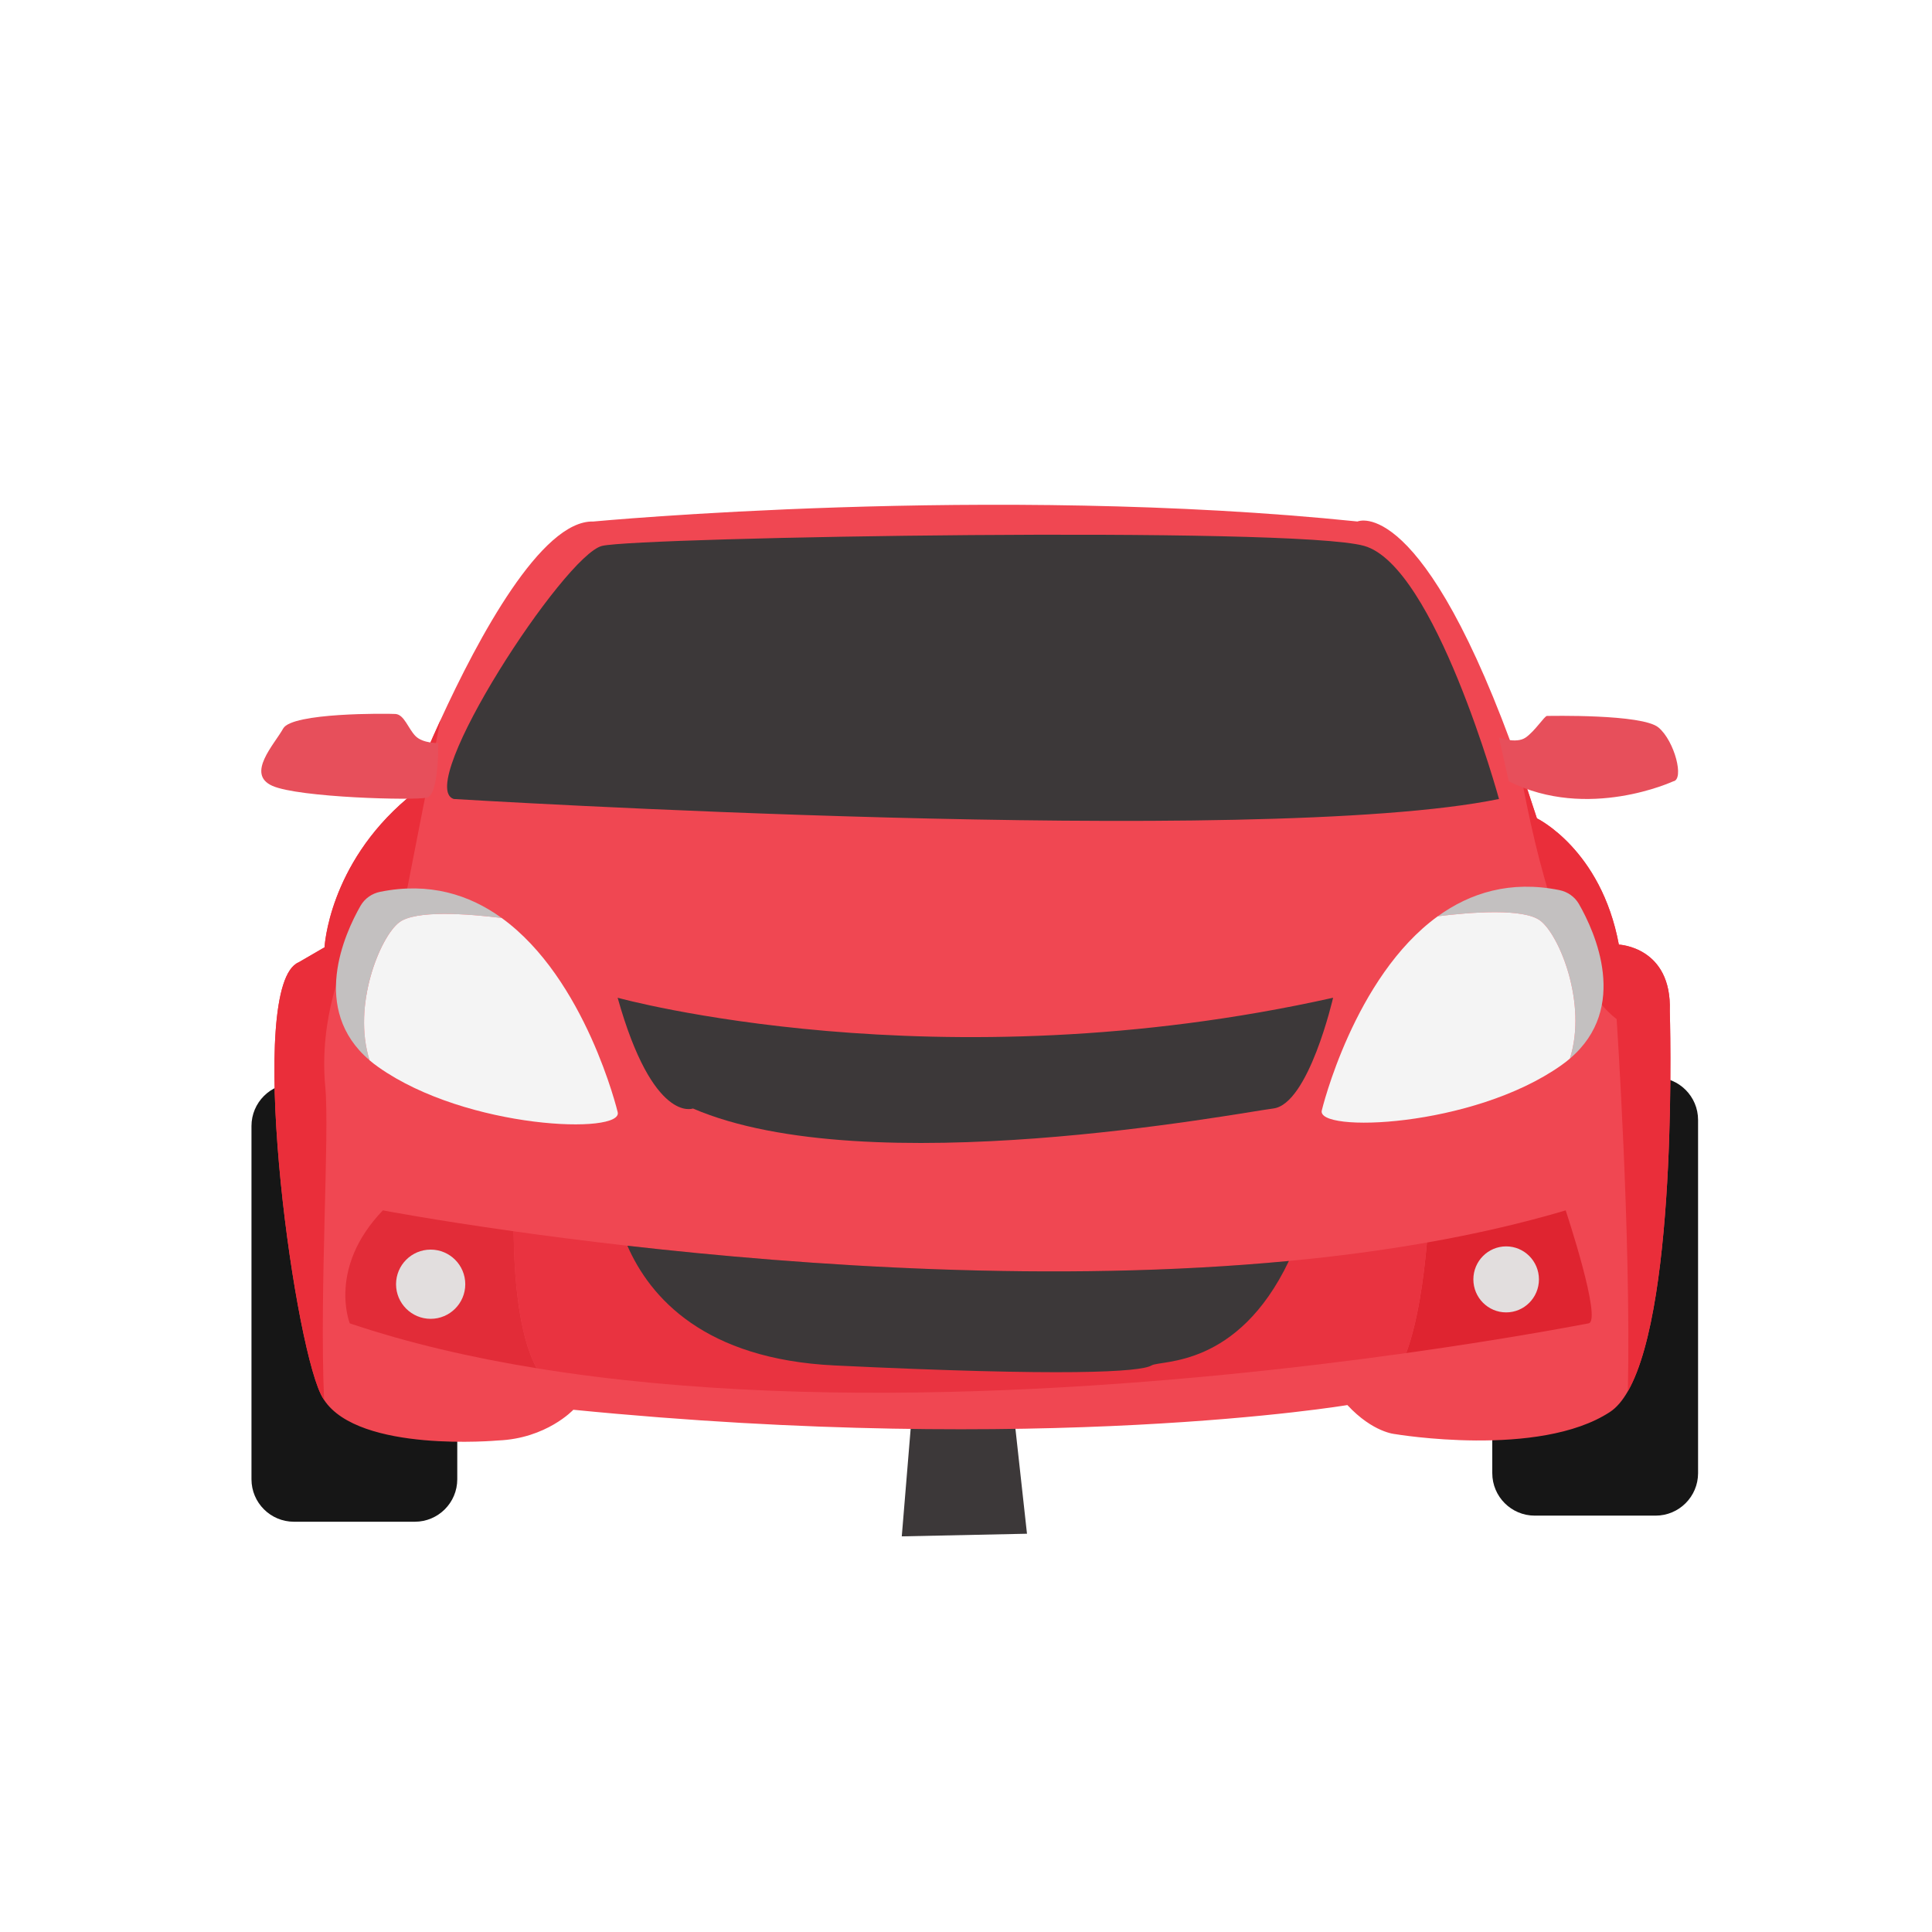 <svg width="320" height="320" viewBox="0 0 320 320" fill="none" xmlns="http://www.w3.org/2000/svg">
<g clip-path="url(#clip0_185_3146)">
<mask id="mask0_185_3146" style="mask-type:luminance" maskUnits="userSpaceOnUse" x="0" y="0" width="320" height="320">
<path d="M320 0H0V320H320V0Z" fill="white"/>
</mask>
<g mask="url(#mask0_185_3146)">
<path d="M152.987 210.566L149.363 254.469L170.101 254.034L165.317 210.566H152.987Z" fill="#3C3839"/>
<path d="M156.412 111.632L150.98 155.1H167.586L161.093 111.632H156.412Z" fill="#3C3839"/>
<path d="M48.69 179.468H68.701C72.587 179.468 75.738 182.619 75.738 186.505V245.011C75.738 248.897 72.587 252.048 68.701 252.048H48.69C44.803 252.048 41.652 248.897 41.652 245.011V186.505C41.652 182.619 44.803 179.468 48.69 179.468Z" fill="#161616"/>
<path d="M254.206 178.457H274.217C278.103 178.457 281.254 181.608 281.254 185.495V244C281.254 247.886 278.103 251.037 274.217 251.037H254.206C250.32 251.037 247.168 247.886 247.168 244V185.495C247.168 181.608 250.32 178.457 254.206 178.457Z" fill="#161616"/>
<path d="M269.626 230.434C268.751 231.964 267.77 233.138 266.666 233.863C254.927 241.57 231.076 237.533 231.076 237.533C231.076 237.533 227.407 237.287 223.167 232.722C223.167 232.722 172.746 241.202 94.964 233.5C94.964 233.5 90.522 238.267 82.49 238.588C82.49 238.588 59.508 240.69 53.679 231.874C53.476 231.57 53.3 231.255 53.14 230.93C48.372 221.026 40.666 163.058 49.471 159.388L53.754 156.903C53.754 156.903 54.404 143.287 67.45 132.242C67.45 132.242 69.599 126.604 72.954 119.282C79.215 105.634 89.674 86.14 98.266 86.38C98.266 86.38 164.303 80.14 224.841 86.375C224.841 86.375 235.636 81.474 251.663 126.946C252.612 129.628 253.578 132.492 254.559 135.543C254.559 135.543 265.199 140.679 268.132 156.455C268.132 156.455 276.938 156.818 276.57 167.458C276.57 167.458 278.074 215.655 269.626 230.434Z" fill="#F04752"/>
<path d="M72.954 119.281C69.359 137.271 64.596 161.42 64.148 165.26C63.412 171.495 57.199 159.02 57.199 159.02C57.199 159.02 52.772 168.353 53.876 180.012C54.612 187.847 52.89 213.591 53.679 231.873C53.476 231.569 53.3 231.255 53.14 230.929C48.372 221.026 40.666 163.057 49.471 159.388L53.754 156.903C53.754 156.903 54.404 143.287 67.45 132.241C67.45 132.241 69.599 126.604 72.954 119.281Z" fill="#EA2E3A"/>
<path d="M269.627 230.433C270.166 204.401 267.765 168.801 267.765 168.801C259.611 162.572 254.571 143.292 251.664 126.945C252.614 129.628 253.579 132.492 254.561 135.543C254.561 135.543 265.2 140.679 268.133 156.455C268.133 156.455 276.939 156.817 276.571 167.457C276.571 167.457 278.075 215.655 269.627 230.433Z" fill="#EA2E3A"/>
<path d="M72.585 123.067C72.585 123.067 70.057 123.149 68.834 121.927C67.612 120.704 66.959 118.339 65.491 118.257C64.024 118.176 48.37 118.013 46.903 120.663C45.435 123.312 40.706 128.203 45.109 130.16C49.512 132.117 68.671 132.606 70.709 132.117C72.748 131.628 72.585 123.067 72.585 123.067Z" fill="#E74F5B"/>
<path d="M248.277 122.171C248.277 122.171 251.131 123.23 252.68 122.171C254.229 121.111 255.819 118.583 256.226 118.583C256.634 118.583 272.002 118.239 274.692 120.49C277.383 122.741 279.013 129.148 277.138 129.41C277.138 129.41 262.993 135.997 249.908 129.41L248.277 122.171Z" fill="#E74F5B"/>
<path d="M88.89 226.626C78.004 224.86 67.573 222.434 57.935 219.191C57.935 219.191 54.239 210.017 63.413 200.477C63.413 200.477 71.605 202.039 85.071 203.938C85.146 211.57 85.909 221.153 88.89 226.626Z" fill="#E22C38"/>
<path d="M263.113 219.191C262.425 219.303 250.846 221.597 232.91 224.109C234.809 219.01 235.811 211.869 236.345 205.805C244.302 204.402 252.009 202.647 259.326 200.477C259.326 200.477 265.433 218.824 263.113 219.191Z" fill="#DF2430"/>
<path d="M236.345 205.804C235.812 211.868 234.809 219.01 232.911 224.108C197.913 229.01 138.697 234.726 88.889 226.626C85.908 221.153 85.145 211.569 85.07 203.938C90.542 204.711 96.889 205.533 103.913 206.333C133.353 209.677 174.676 212.545 213.481 208.855C221.241 208.119 228.905 207.116 236.345 205.804Z" fill="#E93340"/>
<path d="M213.482 208.855C204.981 226.673 192.282 225.223 190.719 226.162C188.884 227.26 176.41 227.996 138.255 226.162C116.724 225.127 107.695 214.978 103.914 206.333C133.354 209.676 174.677 212.545 213.482 208.855Z" fill="#3C3839"/>
<path d="M102.301 165.258C102.301 165.258 155.131 179.933 220.802 165.258C220.802 165.258 216.767 182.868 210.897 183.602C205.027 184.336 143.758 196.076 114.774 183.602C114.774 183.602 108.171 186.17 102.301 165.258Z" fill="#3C3839"/>
<path d="M83.102 152.05C77.497 151.357 68.835 150.695 66.105 152.786C62.974 155.181 58.318 166.439 61.214 175.618C51.337 167.202 57.07 154.653 59.721 150.018C60.414 148.818 61.598 147.986 62.958 147.714C71.081 146.072 77.731 148.167 83.102 152.05Z" fill="#C3C0C0"/>
<path d="M62.679 176.753C62.157 176.385 61.666 176.007 61.212 175.617C58.316 166.439 62.972 155.18 66.103 152.785C68.834 150.695 77.495 151.356 83.1 152.049C97.01 162.107 102.3 184.171 102.3 184.171C103.399 187.953 77.351 187.105 62.679 176.753Z" fill="#F4F4F4"/>
<path d="M238.141 151.765C243.746 151.071 252.407 150.41 255.138 152.501C258.268 154.895 262.925 166.154 260.029 175.333C269.906 166.917 264.173 154.368 261.522 149.733C260.829 148.533 259.644 147.702 258.285 147.429C250.162 145.787 243.511 147.882 238.141 151.765Z" fill="#C3C0C0"/>
<path d="M258.562 176.469C259.084 176.101 259.575 175.723 260.028 175.333C262.924 166.155 258.267 154.895 255.137 152.501C252.407 150.411 243.745 151.071 238.14 151.765C224.231 161.823 218.94 183.887 218.94 183.887C217.841 187.669 243.889 186.821 258.562 176.469Z" fill="#F4F4F4"/>
<path d="M75.154 132.337C75.154 132.337 208.616 140.505 248.28 132.337C248.28 132.337 237.681 93.717 225.941 90.415C214.201 87.113 105.972 88.948 99.734 90.415C93.498 91.882 68.55 130.233 75.154 132.337Z" fill="#3C3839"/>
<path d="M71.331 206.974C74.495 206.974 77.064 209.543 77.064 212.707C77.064 215.871 74.495 218.44 71.331 218.44C68.167 218.44 65.598 215.871 65.598 212.707C65.598 209.543 68.167 206.974 71.331 206.974Z" fill="#E2DEDE"/>
<path d="M249.466 206.44C252.464 206.44 254.897 208.89 254.897 211.907C254.897 214.924 252.464 217.374 249.466 217.374C246.469 217.374 244.035 214.924 244.035 211.907C244.035 208.89 246.469 206.44 249.466 206.44Z" fill="#E2DEDE"/>
</g>
</g>
<defs>
<clipPath id="clip0_185_3146">
<rect width="320" height="320" fill="white"/>
</clipPath>
</defs>
</svg>
